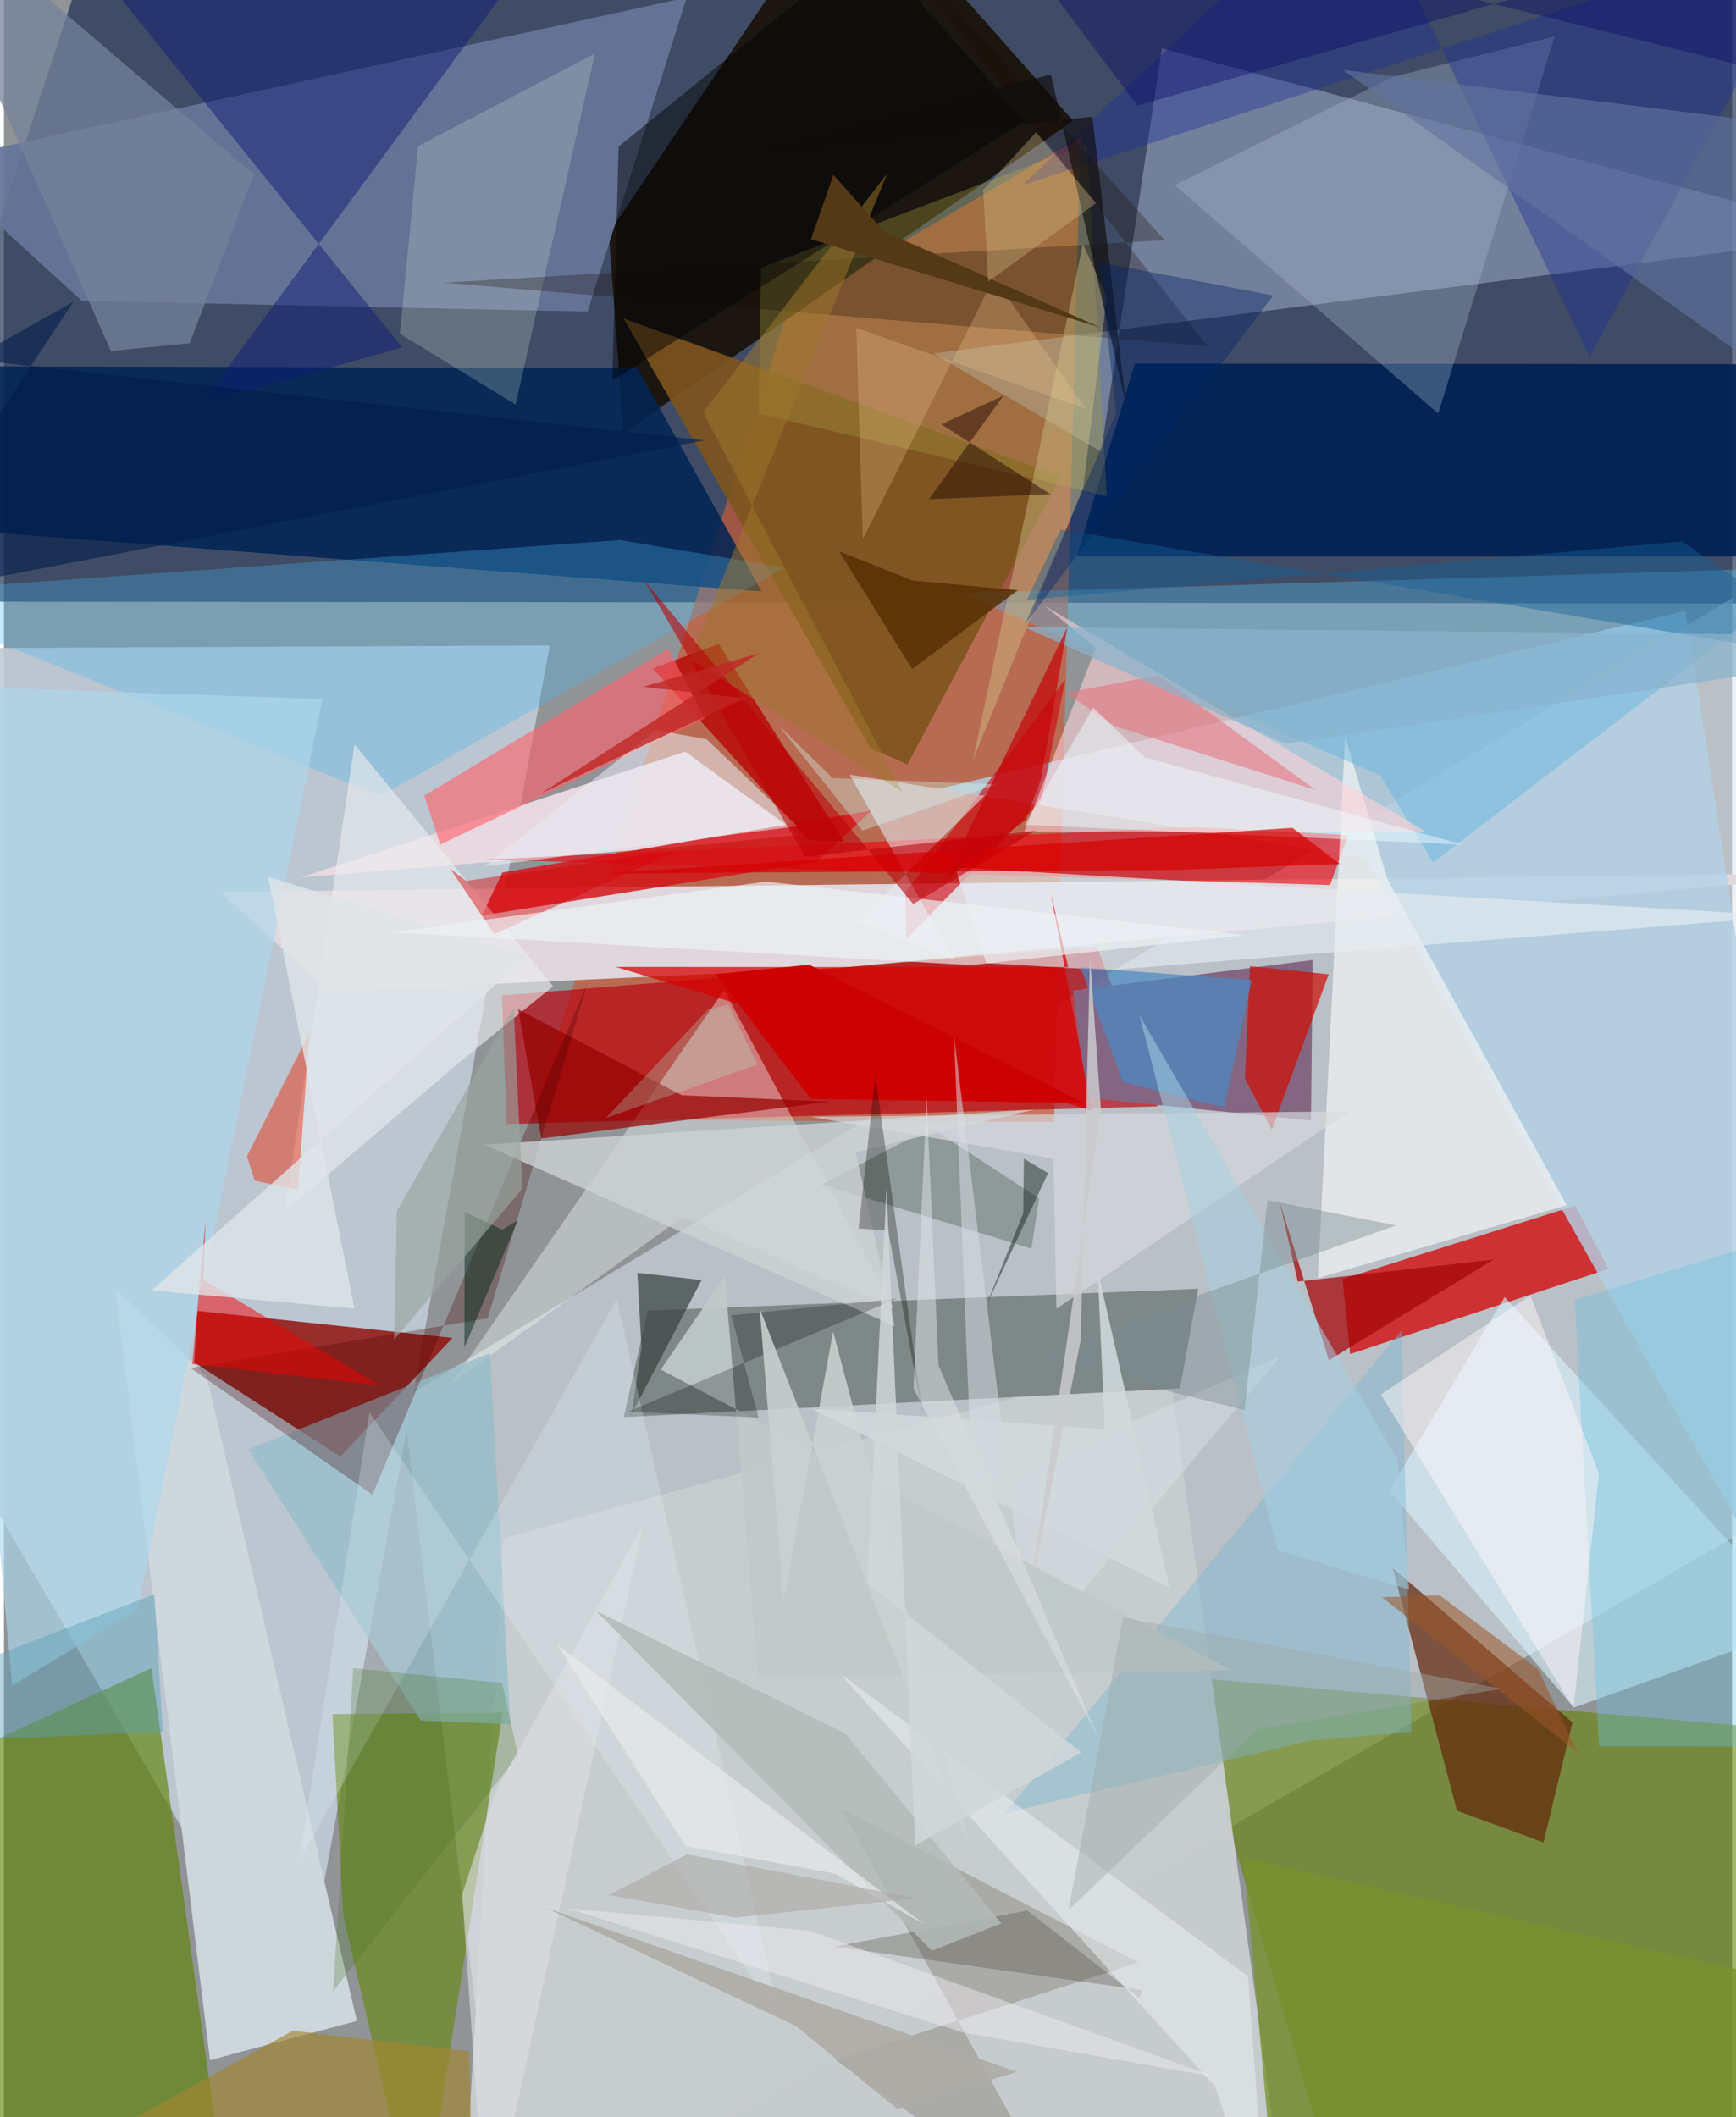 <svg xmlns="http://www.w3.org/2000/svg" width="228" height="278" viewBox="0 0 836 1024"><path fill="#919497" d="M0 0h836v1024H0z"/><path fill="#17284c" fill-opacity=".659" d="M-62 290.944L43.448-32.449 898-62v353.954z"/><path fill="#dae5ec" fill-opacity=".545" d="M898 708.278L241.892 1086l-48.95-409.535 643.064-387.192z"/><path fill="#bfccd8" fill-opacity=".898" d="M-17.189 313.484l281.209-1.299-121.878 668.282L-48.084 653.82z"/><path fill="#c95a37" fill-opacity=".702" d="M507.963 542.738l12.83-476.148-141.4 82.852-124.42 392.07z"/><path fill="#648300" fill-opacity=".592" d="M571.297 811.077L652.087 1086 898 1010.423l-39.67-174.217z"/><path fill="#dfd7dc" fill-opacity=".992" d="M157.144 479.547l245.739-11.36L898 422.12l-793.277 9.216z"/><path fill="#160c00" fill-opacity=".843" d="M517.277 58.423l-217.49 150.909-7.217-96.611L410.565-62z"/><path fill="#8f0e09" fill-opacity=".824" d="M93.573 634.038l-1.535 24.913 70.694 45.56 54.29-57.42z"/><path fill="#d2e4ff" fill-opacity=".349" d="M560.18 23.418L898 113.615l-448.495 57.337 81.275 47.55z"/><path fill="#ba000e" fill-opacity=".667" d="M243.154 543.672l-2.192-62.2 287.762-23.61 29.344 77.247z"/><path fill="#d10f11" fill-opacity=".808" d="M760.14 583.155l16.13 30.549-125.019 41.185-3.713-36.24z"/><path fill="#c8cdce" fill-opacity=".976" d="M224.996 1027.522l395.535 48.117-57.815-419.97-321.144 88.385z"/><path fill="#5f8405" fill-opacity=".639" d="M71.355 806.77l38.99 277.974L-62 1069.874l55.265-227.018z"/><path fill="#667598" fill-opacity=".941" d="M37.625 145.515l244.702 5.2 47.978-151.9-365.887 79.75z"/><path fill="#7e8887" d="M577.768 623.343l-8.854 48.188-269.078 13.864 11.634-51.5z"/><path fill="#012554" fill-opacity=".859" d="M-62 253.253l428.528 32.817-60.086-107.971-345.457-1.02z"/><path fill="#b3d1e5" fill-opacity=".812" d="M658.176 414.883L898 841.831l-84.498-546.425-361.057 86.097z"/><path fill="#e7d9df" fill-opacity=".98" d="M329.575 363.543l-185.81 60.793 195.964-15.93 45.261-4.674z"/><path fill="#846682" d="M517.244 479.098l6.095 51.783 108.98 11.112.796-77.682z"/><path fill="#012353" fill-opacity=".933" d="M838.973 269.166L898 176.188l-350.937-.321-28.116 93.312z"/><path fill="#678813" fill-opacity=".639" d="M164.199 926.671L201.155 1086l40.098-257.687-82.356.756z"/><path fill="#ee000a" fill-opacity=".62" d="M650.34 403.866l-75.099-3.84-342.176 15.688 408.464 12.336z"/><path fill="#63270a" fill-opacity=".71" d="M702.937 875.78l-31.14-117.437 87.006 74.773-14.012 57.998z"/><path fill="#d51216" fill-opacity=".824" d="M231.21 442.8l9.902-20.82 178.745-30.002-26.891 24.892z"/><path fill="#eef9f5" fill-opacity=".412" d="M216.347 669.24l132.064-190.374 82.193 154.063-102.263-44.283z"/><path fill="#7e551d" fill-opacity=".898" d="M511.276 230.456l-74.178 139.267-17.944-7.836-119.43-207.857z"/><path fill="#daf5ff" fill-opacity=".588" d="M670.202 721.083l55.792-93.777 145.437 158.705-111.949 39.859z"/><path fill="#f1f3f3" fill-opacity=".718" d="M669.35 425.438l-20.54-69.136-13.158 261.896 120.362-35.266z"/><path fill="#ced7dc" fill-opacity=".98" d="M98.158 665.82l72.574 311.619L99.69 996.4 53.873 623.074z"/><path fill="#56b0e0" fill-opacity=".408" d="M463.354 286.992l414.23-12.647-186.172 142.78-25.527-42.092z"/><path fill="#45b5ee" fill-opacity=".306" d="M377.713 274.55l-79.715-13.322L-62 287.018l244.21 97.924z"/><path fill="#d2000b" fill-opacity=".592" d="M436.103 431.772l77.357-103.337-11.571 58.767-65.493 67.184z"/><path fill="#e9ecf6" fill-opacity=".545" d="M409.131 374.675l65.259 10.227-61.413 60.693 46.568 18.519z"/><path fill="#ffd2d8" fill-opacity=".576" d="M503.446 292.947L688.32 402.464l-194.7-.218 34.614-88.916z"/><path fill="#939089" fill-opacity=".557" d="M517.004 1077.96L402.36 996.404l146.494-47.253-143.722-74.272z"/><path fill="#b90200" fill-opacity=".773" d="M389.276 406.234l-75.435-82.902 31.97-11.862 60.564 95.61z"/><path fill="#a9bbcf" fill-opacity=".325" d="M671.97 37.153L566.372 89.51l127.475 110.52 56.296-182.329z"/><path fill="#0e1c76" fill-opacity=".482" d="M95.258 195.416L284.862-62H7.09l185.58 230.03z"/><path fill="#cf0e04" fill-opacity=".71" d="M600.333 521.595l2.445-54.312 38.07 3.953-27.488 75.173z"/><path fill="#e6edf1" fill-opacity=".643" d="M864.111 443.073l-404.005-23.498 15.065 46.248 58.519 3.423z"/><path fill="#a5080a" fill-opacity=".737" d="M625.925 619.833l-8.766-38.421 23.8 76.474 79.694-48.679z"/><path fill="#ff616b" fill-opacity=".612" d="M203.3 384.805l7.791 23.675 127.883-61.001-17.544-33.738z"/><path fill="#ecedee" fill-opacity=".62" d="M169.629 360.122l-33.753 225.766 84.869-72.406 44.949-36.484z"/><path fill="#93bcc8" fill-opacity=".733" d="M245.044 833.95l-9.98-179.436-116.78 46.527 83.328 131.15z"/><path fill="#4b8ac3" fill-opacity=".714" d="M541.347 523.36l-20.48-55.377 82.787 5.959-13.363 61.777z"/><path fill="#d80000" fill-opacity=".733" d="M526.234 537.23l-19.83-105.159 8.46 35.671-218.93-.082z"/><path fill="#78b7d3" fill-opacity=".412" d="M631.881 841.81l49.02-4.117-4.873-194.158-191.986 233.503z"/><path fill="#a1973e" fill-opacity=".365" d="M365.078 200.064l168.447 39.844-9.619-170.405-157.677 59.942z"/><path fill="#960200" fill-opacity=".714" d="M327.95 529.73l-79.215-41.59 11.246 62.49 139.424-17.795z"/><path fill="#e5f9df" fill-opacity=".216" d="M200.383 70.668l-8.862 90.764 55.989 34.207 38.405-169.786z"/><path fill="#1c2c99" fill-opacity=".373" d="M654.6-62L492.595 89.575 880.218-36.544 767.136 172.659z"/><path fill="#f02200" fill-opacity=".443" d="M117.565 559.216l30.232-59.723-5.542 75.968-20.973-4.4z"/><path fill="#6a7773" fill-opacity=".533" d="M500.827 579.602l-3.803 24.333-101.398-31.083 52.638-27.51z"/><path fill="#acd8ed" fill-opacity=".643" d="M154.084 338.142l-194.354-6.744L3.996 815.323l60.6-36.929z"/><path fill="#394340" fill-opacity=".718" d="M308.388 651.568l-4.7 32.36 33.786-64.817-31.055-3.49z"/><path fill="#75839a" fill-opacity=".745" d="M-50.66-62L51.698 169.778l38.177-3.77 31.024-81.652z"/><path fill="#170e00" fill-opacity=".278" d="M400.943-62l181.499 229.558-369.81-30.821 348.875-20.576z"/><path fill="#6dc1df" fill-opacity=".373" d="M864.186 596.95L886.81 844.8l-115.157-.202L759.89 628.61z"/><path fill="#a3862f" fill-opacity=".639" d="M139.744 982.173l85.3 9.971 1.032 40.564-183.628 3.131z"/><path fill="#440200" fill-opacity=".286" d="M234.058 637.574L90.31 661.67l87.947 61.243 104.181-247.767z"/><path fill="#d1c489" fill-opacity=".424" d="M468.692 367.85l53.377-131.877 11.447-92.215-11.512-25.721z"/><path fill="#cdd2d3" fill-opacity=".784" d="M430.852 641.344L232.24 553.642l266.163-17.025-86.37 20.708z"/><path fill="#61749f" fill-opacity=".631" d="M647.686 33.79l204.529 146.028L898-62V64.629z"/><path fill="#e2f2fe" fill-opacity=".247" d="M296.478 628.31L142.874 899.938 176.818 683.1l198.434 292.943z"/><path fill="#79932d" fill-opacity=".765" d="M599.63 898.452l11.541 125.474L838.718 1086 898 965.925z"/><path fill="#e9eaf2" fill-opacity=".565" d="M383.859 399.629l-151.463 19.443 82.88-65.947 24.67 4.435z"/><path fill="#f00102" fill-opacity=".494" d="M91.088 659.741l90.65 10.325-85.082-51.004.823-28.396z"/><path fill="#443c2e" fill-opacity=".278" d="M495.046 924.082l54.365 42.327 1.398-3.834-149.019-21.068z"/><path fill="#e76f7a" fill-opacity=".529" d="M634.494 382.069l-75.974-55.42-44.832 8.422 23.286 15.949z"/><path fill="#d90003" fill-opacity=".435" d="M223.562 426.054l-7.688-5.89 21.353 31.666 88.188-40.385z"/><path fill="#fff6f8" fill-opacity=".486" d="M759.316 826.086L771.59 712.69l-33.173-86.13-72.344 47.873z"/><path fill="#000305" fill-opacity=".467" d="M418.17-27.079l-120.8 97.903-3.087 113.171L494.137 58.428z"/><path fill="#eaeef2" fill-opacity=".549" d="M611.411 1086l-9.59-130.124L403.94 809.01l181.986 200.187z"/><path fill="#d7dade" fill-opacity=".675" d="M507.677 560.338l1.496 72.625 141.61-95.429-260.557 2.613z"/><path fill="#dfe4e8" fill-opacity=".8" d="M169.566 632.935l-98.127-8.827 182.083-161.744-125.697-38.207z"/><path fill="#9f762b" fill-opacity=".51" d="M427.228 84.037L331.778 318.8l102.807 64.166-96.356-183.562z"/><path fill="#cd0102" fill-opacity=".996" d="M344.36 471.177l45.156-4.603 132.942 66.879-132.108-1.929z"/><path fill="#ecfdff" fill-opacity=".478" d="M551.969 366.321l154.073 42.242-212.247-9.608 33.187-56.745z"/><path fill="#156197" fill-opacity=".424" d="M494.797 290.142l16.392-34.094L898 321.214l-86.117-59.33z"/><path fill="#edf3f5" fill-opacity=".671" d="M600.073 452.298l-132.326 14.507-279.601-15.915 180.699-24.508z"/><path fill="#d8dde2" fill-opacity=".529" d="M459.62 501.034l36.567 298.671 121.619-143.9L468.47 721.78z"/><path fill="#080700" fill-opacity=".31" d="M427.737 595.089l-14.295-.886 8.119-73.889 22.888 164.074z"/><path fill="#bb0006" fill-opacity=".565" d="M387.545 414.357L309.82 280.791l130.073 156.426 59.097-35.391z"/><path fill="#c1c9c9" fill-opacity=".922" d="M364.834 811.18l-16.078-193.94-31.016 45.183 276.233 145.45z"/><path fill="#583005" fill-opacity=".855" d="M439.77 280.828l50.689 4.65-51.106 38.132-35.376-56.994z"/><path fill="#599fb7" fill-opacity=".439" d="M-62 843.676v-20.701l134.802-51.858 4.024 66.422z"/><path fill="#f1c796" fill-opacity=".271" d="M412.306 158.545l111.172 39.224-44.562-63.254-63.417 126.258z"/><path fill="#060764" fill-opacity=".373" d="M548.273 51.078l313.19-89.352 10.49 77.704L463.277-62z"/><path fill="#e0e3e6" fill-opacity=".514" d="M452.088 660.302l76.977 179.441-89.066-168.252 6.37-140.975z"/><path fill="#0f201a" fill-opacity=".459" d="M493.442 560.414l-.338 26.387-18.231 45.329 30.226-64.73z"/><path fill="#000200" fill-opacity=".235" d="M365.035 685.609l-13.21-49.467 80.045-7.99-129.956 54.619z"/><path fill="#a6d0e3" fill-opacity=".533" d="M549.38 491.157l66.763 258.708 63.64 18.926-5.593-62.771z"/><path fill="#437120" fill-opacity=".247" d="M240.974 814.022l7.76 34.934-89.542 114.159 9.796-156.285z"/><path fill="#dee0e4" fill-opacity=".6" d="M233.47 1086l-11.807-169.737 16.198-49.8 71.33-129.124z"/><path fill="#7b8a8f" fill-opacity=".42" d="M673.5 592.685L494.61 655.89l105.573 26.111 11.124-101.535z"/><path fill="#012615" fill-opacity=".478" d="M241.122 594.75l-18.241-8.507-.135 65.517 25.85-61.55z"/><path fill="#b3bab7" fill-opacity=".851" d="M482.517 930.307l-33.65 13.195-162.32-164.268 120.4 59.149z"/><path fill="#543916" d="M530.53 158.44l-140.096-42.725 10.811-31.128 24.394 27.278z"/><path fill="#0f0c0c" fill-opacity=".643" d="M506.484 35.998l36.367 159.937-16.309-139.548L357.6 75.375z"/><path fill="#d50001" fill-opacity=".698" d="M566.65 420.73l79.671-2.847-22.942-17.483-333.464 22.05z"/><path fill="#cad1d0" fill-opacity=".875" d="M365.574 632.754l102.017 262.28-66.453-250.96-24.01 130.376z"/><path fill="#99a5a0" fill-opacity=".635" d="M250.741 575.075l-62.017 72.819 1.385-62.333 56.49-98.137z"/><path fill="#aeaba6" fill-opacity=".898" d="M383.192 979.941l49.014 40.17 57.782-18.03-227.732-79.295z"/><path fill="#2a0c07" fill-opacity=".51" d="M447.436 241.462l58.808-2.443-52.715-33.774 29.984-13.88z"/><path fill="#d4faf4" fill-opacity=".357" d="M374.896 351l25.953 25.295 79.116 3.13-64.685 22.314z"/><path fill="#d1d9dc" fill-opacity=".863" d="M390.493 681.274l142.062 9.967-3.46-77.067 34.86 153.83z"/><path fill="#89b2cc" fill-opacity=".706" d="M619.99 359.728L898 318.325l-57.165-11.556-347.247-3.438z"/><path fill="#d7c087" fill-opacity=".349" d="M499.253 64.04l-25.526 27.817 2.38 44.368 52.312-38z"/><path fill="#c60408" fill-opacity=".682" d="M514.384 303.531l-12.775 73.577-7.32 19.474-39.065 29.034z"/><path fill="#f1eef5" fill-opacity=".443" d="M586.136 1004.552L390.05 933.881l-117.342-10.873 191.036 59.985z"/><path fill="#9c5629" fill-opacity=".545" d="M761.418 847.909l-19.203-40.533-47.598-35.755-27.937.903z"/><path fill="#cacacd" fill-opacity=".851" d="M496.087 772.271l24.806-124.07 4.498-185.256L530.7 537z"/><path fill="#adf7dc" fill-opacity=".255" d="M340.477 488.38l-49.2 52.318 73.294-25.851-14.235-28.998z"/><path fill="#c02624" fill-opacity=".788" d="M358.207 337.736l-98.274 45.906 105.39-67.725-56.072 16.269z"/><path fill="#d1d8d9" fill-opacity=".839" d="M417.747 765.722l103.47 81.86-80.353 45.04-13.896-317.942z"/><path fill="#012468" fill-opacity=".388" d="M614.097 142.875L494.114 301.69l43.932-101.78-8.189-73.063z"/><path fill="#001c4b" fill-opacity=".584" d="M33.558 145.978L-62 290.418l401.036-77.41-355.051-39.168z"/><path fill="#ebedee" fill-opacity=".616" d="M445.463 930.898l-177.785-135.34 62.157 97.337 72.184 13.282z"/><path fill="#9eaaa8" fill-opacity=".427" d="M606.289 836.393l118.305-19.617-183.272-34.453-26.281 141.51z"/><path fill="#aba6a3" fill-opacity=".557" d="M330.571 896.838l-37.97 19.725 61.16 10.932 87.628-9.357z"/></svg>